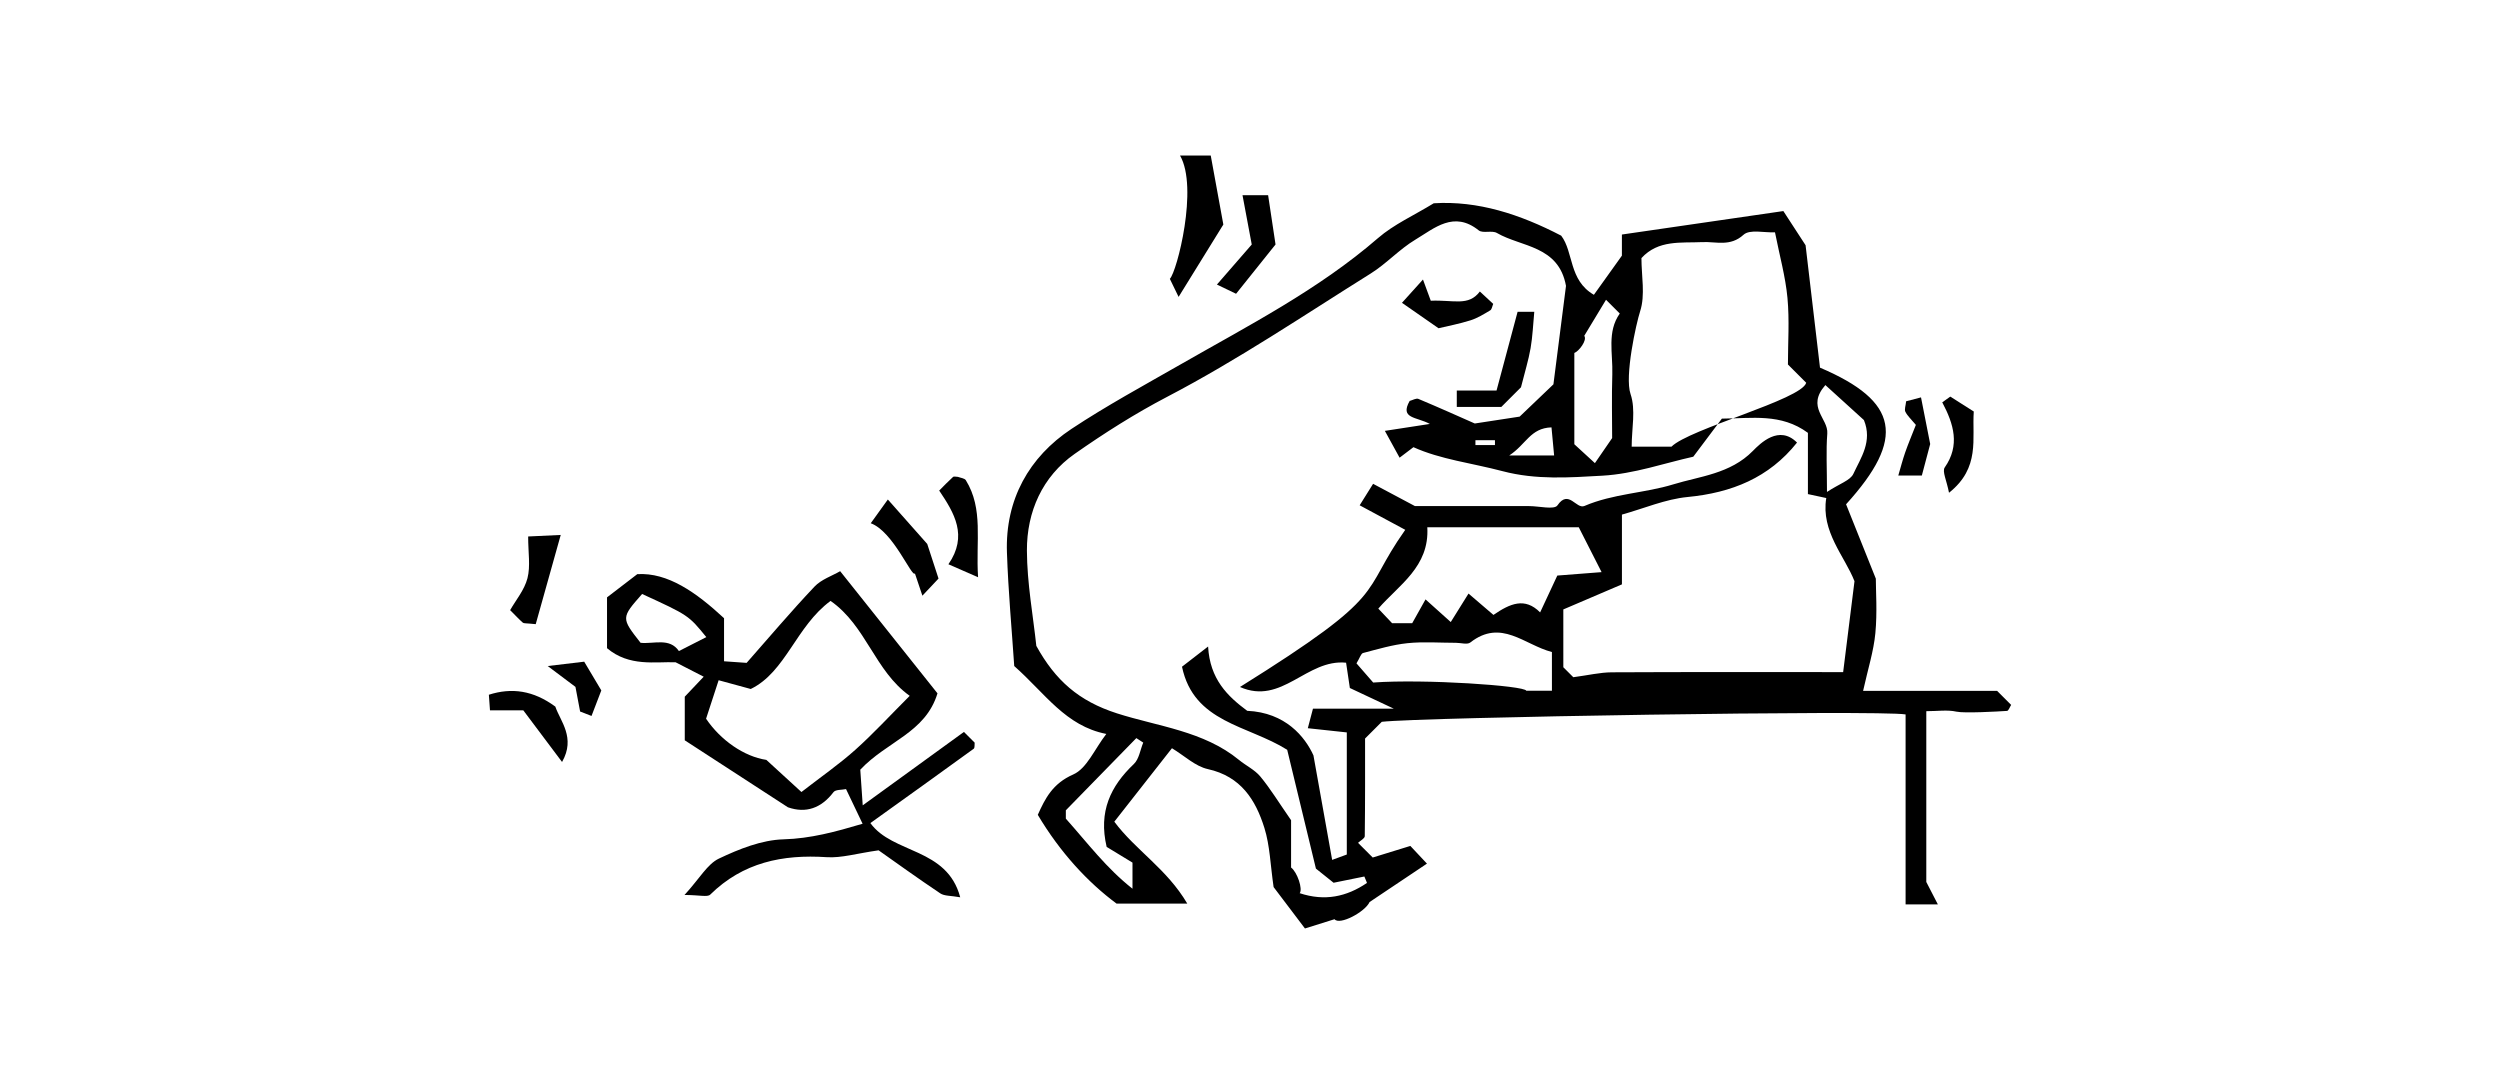 <?xml version="1.0" encoding="utf-8"?>
<!-- Generator: Adobe Illustrator 17.0.0, SVG Export Plug-In . SVG Version: 6.00 Build 0)  -->
<!DOCTYPE svg PUBLIC "-//W3C//DTD SVG 1.1//EN" "http://www.w3.org/Graphics/SVG/1.1/DTD/svg11.dtd">
<svg version="1.1" id="Layer_1" xmlns="http://www.w3.org/2000/svg" xmlns:xlink="http://www.w3.org/1999/xlink" x="0px" y="0px"
	 width="256px" height="111px" viewBox="0 0 256 111" enable-background="new 0 0 256 111" xml:space="preserve">
<g>
	<path d="M186.367,37.647c8.081,3.445,8.802,7.235,2.67,13.993c0.905,2.261,1.819,4.545,3.047,7.613
		c0,1.256,0.156,3.436-0.047,5.583c-0.175,1.85-0.759,3.662-1.256,5.911c4.931,0,9.511,0,13.725,0
		c0.705,0.705,1.059,1.059,1.435,1.435c-0.136,0.21-0.264,0.603-0.418,0.614c-0.99,0.07-4.403,0.253-5.179,0.078
		c-0.931-0.209-1.944-0.049-3.091-0.049c0,5.939,0,11.724,0,17.488c0.318,0.617,0.661,1.283,1.184,2.296c-1.317,0-2.211,0-3.304,0
		c0-6.508,0-12.96,0-19.452c-2.806-0.462-49.568,0.288-53.637,0.755c-0.419,0.419-0.891,0.89-1.713,1.713c0,3.1,0.014,6.55-0.031,10
		c-0.003,0.23-0.449,0.454-0.689,0.681c0.497,0.497,0.968,0.968,1.504,1.504c1.277-0.394,2.596-0.8,3.852-1.187
		c0.618,0.659,1.073,1.143,1.701,1.812c-1.904,1.275-3.81,2.55-5.873,3.931c-0.463,1.016-3.071,2.413-3.592,1.761
		c-0.791,0.248-1.759,0.551-3.028,0.949c-1.177-1.555-2.315-3.058-3.21-4.24c-0.332-2.271-0.378-4.239-0.94-6.046
		c-0.899-2.889-2.416-5.29-5.793-6.034c-1.288-0.284-2.4-1.368-3.677-2.138c-2.03,2.587-3.955,5.041-5.902,7.523
		c2.176,2.921,5.375,4.823,7.471,8.386c-2.536,0-4.607,0-7.245,0c-2.924-2.168-5.77-5.227-8.062-9.087
		c0.756-1.681,1.512-3.202,3.634-4.137c1.388-0.611,2.174-2.587,3.383-4.148c-4.18-0.819-6.25-4.14-9.43-6.952
		c-0.241-3.633-0.613-7.634-0.747-11.643c-0.181-5.41,2.268-9.764,6.606-12.638c3.596-2.383,7.444-4.469,11.208-6.625
		c6.916-3.962,14.072-7.625,20.18-12.913c1.633-1.414,3.696-2.331,5.711-3.569c4.515-0.281,8.824,1.12,13.051,3.317
		c1.285,1.678,0.758,4.555,3.348,6.055c0.864-1.208,1.625-2.271,2.868-4.009c0,0.154,0-0.845,0-2.163
		c5.445-0.791,10.934-1.589,16.533-2.403c0.848,1.303,1.62,2.49,2.276,3.499C185.383,29.285,185.854,33.288,186.367,37.647z
		 M144.892,51.824c3.693,0,7.693,0,11.693,0c1,0,2.576,0.395,2.896-0.072c1.154-1.682,1.917,0.424,2.769,0.058
		c2.935-1.262,6.191-1.314,9.106-2.214c2.672-0.824,5.821-1.063,8.136-3.42c0.763-0.776,2.68-2.703,4.524-0.856
		c-2.876,3.611-6.699,5.139-11.209,5.574c-2.263,0.218-4.456,1.17-6.721,1.801c0,2.564,0,4.688,0,7.144
		c-2.011,0.86-3.993,1.708-6.002,2.567c0,1.921,0,3.92,0.001,5.92c0.471,0.471,0.943,0.943,1.021,1.021
		c1.539-0.204,2.741-0.495,3.943-0.502c7.955-0.041,15.911-0.021,23.69-0.021c0.397-3.184,0.751-6.025,1.161-9.307
		c-0.992-2.549-3.451-5.079-2.89-8.518c-0.81-0.174-1.265-0.271-1.879-0.403c0-2.159,0-4.281,0-6.272
		c-2.752-2.023-5.712-1.479-8.81-1.456c-0.873,1.162-1.826,2.43-2.929,3.899c-2.885,0.638-6.067,1.762-9.302,1.943
		c-3.368,0.188-6.777,0.45-10.235-0.464c-3.111-0.823-6.36-1.204-9.118-2.455c-0.633,0.481-0.949,0.721-1.418,1.077
		c-0.535-0.974-0.961-1.75-1.508-2.747c1.656-0.255,2.911-0.448,4.606-0.709c-1.367-0.745-3.105-0.52-2.067-2.356
		c0.301-0.077,0.665-0.304,0.894-0.209c2.134,0.894,4.244,1.844,5.776,2.519c1.811-0.278,3.18-0.488,4.592-0.704
		c1.112-1.063,2.313-2.211,3.459-3.306c0.437-3.422,0.862-6.752,1.287-10.082c-0.751-4.143-4.583-3.965-7.073-5.417
		c-0.506-0.295-1.446,0.068-1.868-0.27c-2.543-2.037-4.522-0.221-6.48,0.951c-1.632,0.977-2.959,2.458-4.575,3.469
		c-6.872,4.3-13.621,8.855-20.79,12.598c-3.354,1.751-6.49,3.745-9.53,5.875c-3.298,2.311-4.902,5.911-4.886,9.898
		c0.013,3.351,0.64,6.699,0.964,9.76c1.951,3.537,4.347,5.653,8.254,6.908c4.191,1.346,8.882,1.8,12.502,4.773
		c0.713,0.585,1.606,1.003,2.18,1.694c1.015,1.223,1.849,2.598,3.151,4.475c0,1.068,0,2.855,0,4.846
		c0.632,0.468,1.222,2.219,0.88,2.627c2.562,0.85,4.797,0.372,6.883-1.044c0.023-0.015-0.085-0.223-0.26-0.663
		c-1.071,0.217-2.202,0.447-3.15,0.64c-0.828-0.663-1.73-1.385-1.81-1.45c-1.139-4.713-2.057-8.506-2.941-12.165
		c-4.045-2.54-9.568-2.76-10.772-8.508c0.722-0.559,1.458-1.128,2.673-2.068c0.181,3.33,1.973,5.081,4.006,6.584
		c3.921,0.175,5.919,2.669,6.781,4.562c0.791,4.417,1.339,7.482,1.916,10.704c0.83-0.304,1.264-0.463,1.5-0.55
		c0-4.291,0-8.411,0-12.504c-1.404-0.151-2.635-0.284-3.992-0.43c0.206-0.784,0.324-1.233,0.527-2.002c2.547,0,5.055,0,8.277,0
		c-2.006-0.943-3.261-1.534-4.499-2.116c-0.134-0.899-0.267-1.79-0.386-2.591c-4.064-0.399-6.557,4.389-10.867,2.489
		c15.634-9.762,12.15-9.355,16.926-16.095c-1.633-0.878-3.274-1.761-4.668-2.511c0.532-0.851,0.959-1.534,1.375-2.2
		C142.195,50.389,143.424,51.043,144.892,51.824z M171.157,45.741c1.832-1.834,13.33-4.827,13.799-6.545
		c-0.588-0.588-1.175-1.175-1.872-1.872c0-2.202,0.165-4.529-0.048-6.821c-0.202-2.171-0.802-4.306-1.277-6.712
		c-1.074,0.051-2.583-0.333-3.217,0.245c-1.373,1.252-2.813,0.69-4.207,0.755c-2.221,0.103-4.516-0.254-6.252,1.638
		c0,1.828,0.405,3.788-0.132,5.441c-0.409,1.259-1.607,6.666-0.983,8.481c0.55,1.6,0.115,3.538,0.115,5.39
		C168.385,45.741,169.362,45.741,171.157,45.741z M161.667,53.995c-5.238,0-10.335,0-15.511,0c0.236,4.046-2.918,5.904-5.018,8.326
		c0.536,0.567,0.991,1.047,1.416,1.497c0.716,0,1.378,0,2.054,0c0.407-0.727,0.815-1.456,1.366-2.44
		c1.11,0.997,1.89,1.697,2.583,2.319c0.65-1.042,1.228-1.968,1.819-2.917c0.957,0.82,1.779,1.524,2.553,2.187
		c1.706-1.171,3.217-1.833,4.78-0.258c0.596-1.278,1.18-2.53,1.759-3.773c1.529-0.118,3.05-0.236,4.534-0.351
		C163.165,56.941,162.468,55.57,161.667,53.995z M158.916,66.767c-2.825-0.73-5.193-3.446-8.357-0.975
		c-0.309,0.241-0.969,0.032-1.466,0.032c-1.657,0-3.328-0.132-4.968,0.038c-1.536,0.159-3.045,0.613-4.548,1.006
		c-0.216,0.057-0.331,0.5-0.674,1.059c0.534,0.613,1.137,1.305,1.711,1.964c5.237-0.382,15.573,0.323,15.678,0.842
		c0.894,0,1.675,0,2.625,0C158.916,69.569,158.916,68.445,158.916,66.767z M163.319,47.425c0.693-1.007,1.148-1.67,1.765-2.566
		c0-1.919-0.057-4.232,0.017-6.541c0.068-2.131-0.564-4.34,0.764-6.213c-0.504-0.504-0.854-0.854-1.408-1.408
		c-0.783,1.295-1.53,2.532-2.229,3.69c0.331,0.448-0.566,1.603-1.016,1.757c0,3.244,0,6.342,0,9.347
		C161.797,46.028,162.268,46.461,163.319,47.425z M109.142,83.827c2.318,2.607,4.149,5.065,6.825,7.178c0-1.227,0-2.012,0-2.674
		c-0.989-0.602-1.923-1.17-2.646-1.61c-0.851-3.619,0.398-6.218,2.788-8.488c0.533-0.506,0.651-1.45,0.959-2.193
		c-0.236-0.153-0.472-0.305-0.708-0.458c-2.327,2.383-4.655,4.767-7.218,7.392C109.142,83.141,109.142,83.791,109.142,83.827z
		 M186.918,39.431c-1.997,2.28,0.318,3.409,0.197,4.963c-0.137,1.766-0.032,3.55-0.032,5.98c1.305-0.858,2.389-1.177,2.702-1.854
		c0.768-1.656,1.972-3.32,1.081-5.505C189.673,41.933,188.372,40.751,186.918,39.431z M158.873,43.763
		c-2.168,0.067-2.594,1.744-4.322,2.874c1.992,0,3.202,0,4.591,0C159.039,45.543,158.958,44.669,158.873,43.763z M151.084,45.074
		c0,0.167,0,0.333,0,0.5c0.667,0,1.333,0,2,0c0-0.167,0-0.333,0-0.5C152.417,45.074,151.75,45.074,151.084,45.074z"/>
	<path d="M88.093,78.815c0.041,0.596,0.124,1.817,0.25,3.652c3.791-2.75,7.076-5.132,10.365-7.518
		c0.331,0.331,0.684,0.684,1.097,1.097c-0.025,0.181,0.031,0.533-0.1,0.628c-3.443,2.502-6.906,4.977-10.578,7.609
		c2.295,3.176,7.842,2.487,9.201,7.6c-0.967-0.176-1.62-0.118-2.044-0.402c-2.342-1.568-4.627-3.219-6.316-4.408
		c-2.235,0.316-3.794,0.802-5.314,0.702c-4.523-0.299-8.577,0.537-11.927,3.834c-0.284,0.28-1.083,0.037-2.633,0.037
		c1.576-1.725,2.342-3.164,3.524-3.726c2.069-0.982,4.38-1.909,6.614-1.972c2.783-0.078,5.302-0.767,8.098-1.596
		c-0.586-1.228-1.115-2.336-1.695-3.549c-0.429,0.093-1.072,0.036-1.281,0.31c-1.25,1.639-2.815,2.202-4.67,1.554
		c-3.588-2.33-7.155-4.646-10.563-6.859c0-1.728,0-3.048,0-4.467c0.601-0.634,1.268-1.338,1.939-2.046
		c-0.838-0.43-1.665-0.855-2.876-1.477c-2.074-0.081-4.738,0.487-7.024-1.443c0-1.537,0-3.179,0-5.205
		c0.653-0.501,1.567-1.202,3.099-2.377c3.118-0.189,6.025,1.862,8.884,4.511c0,1.357,0,2.807,0,4.411
		c0.792,0.056,1.424,0.101,2.312,0.163c2.245-2.546,4.525-5.242,6.946-7.805c0.701-0.742,1.806-1.103,2.632-1.584
		c3.538,4.441,6.786,8.518,9.966,12.51C94.763,75.047,90.843,75.89,88.093,78.815z M93.154,71.254
		c-3.584-2.554-4.439-7.166-8.104-9.721c-3.537,2.601-4.592,7.284-8.174,9.019c-1.264-0.345-2.284-0.623-3.288-0.897
		c-0.46,1.41-0.839,2.572-1.286,3.942c1.473,2.185,3.882,3.873,6.173,4.215c1.23,1.126,2.404,2.202,3.592,3.29
		c2.021-1.568,3.853-2.836,5.503-4.31C89.422,75.138,91.108,73.299,93.154,71.254z M72.327,65.241
		c-1.822-2.235-1.822-2.235-6.575-4.417c-2.156,2.449-2.156,2.449-0.157,5c1.385,0.136,2.968-0.549,3.926,0.845
		C70.365,66.24,71.185,65.822,72.327,65.241z"/>
	<path d="M120.835,15.927c1.385,0,2.169,0,3.145,0c0.461,2.525,0.91,4.985,1.29,7.064c-1.601,2.59-2.921,4.724-4.582,7.411
		c-0.497-1.026-0.773-1.594-0.896-1.847C120.522,27.825,122.73,19.205,120.835,15.927z"/>
	<path d="M129.855,19.987c0.233,1.549,0.437,2.906,0.759,5.047c-0.982,1.227-2.508,3.133-4.041,5.048
		c-0.74-0.356-1.138-0.547-1.961-0.943c1.171-1.346,2.197-2.526,3.566-4.101c-0.259-1.384-0.592-3.162-0.946-5.051
		C128.027,19.987,128.798,19.987,129.855,19.987z"/>
	<path d="M57.554,78.026c-1.304-1.738-2.508-3.342-3.969-5.289c-0.975,0-2.204,0-3.411,0c-0.048-0.664-0.071-0.985-0.114-1.597
		c2.343-0.748,4.551-0.443,6.806,1.216C57.363,73.839,58.974,75.534,57.554,78.026z"/>
	<path d="M96.174,50.234c0.468-0.468,0.924-0.949,1.414-1.392c0.091-0.082,0.319-0.012,0.502-0.012
		c0.265,0.106,0.683,0.137,0.813,0.347c1.823,2.952,1.003,6.194,1.253,9.934c-1.213-0.531-1.98-0.867-3.038-1.33
		C99.136,54.862,97.724,52.536,96.174,50.234z"/>
	<path d="M90.915,51.149c1.613,1.82,2.698,3.044,4.034,4.551c0.275,0.842,0.703,2.157,1.155,3.543
		c-0.415,0.442-0.858,0.913-1.651,1.756c-0.21-0.625-0.411-1.223-0.765-2.277c-0.319,0.44-2.221-4.303-4.523-5.142
		C89.696,52.841,90.155,52.204,90.915,51.149z"/>
	<path d="M54.858,63.914c-1.007-0.106-1.217-0.064-1.316-0.15c-0.375-0.326-0.713-0.694-1.305-1.285
		c0.573-1.009,1.465-2.064,1.775-3.269c0.319-1.238,0.071-2.622,0.071-4.275c0.941-0.044,1.841-0.087,3.335-0.157
		C56.485,58.109,55.671,61.014,54.858,63.914z"/>
	<path d="M199.708,40.612c0.778,0.493,1.556,0.987,2.406,1.526c-0.192,2.789,0.689,5.761-2.536,8.321
		c-0.235-1.25-0.719-2.19-0.436-2.594c1.579-2.261,0.927-4.437-0.255-6.664C199.161,41.004,199.434,40.808,199.708,40.612z"/>
	<path d="M196.185,43.509c-0.483-0.582-0.863-0.92-1.074-1.342c-0.121-0.243,0.034-0.623,0.077-1.075
		c0.408-0.107,0.855-0.224,1.524-0.4c0.309,1.572,0.602,3.056,0.94,4.777c-0.214,0.807-0.518,1.954-0.856,3.229
		c-0.74,0-1.522,0-2.411,0c0.232-0.786,0.436-1.587,0.706-2.366C195.392,45.463,195.753,44.615,196.185,43.509z"/>
	<path d="M59.403,72.859c-0.173-0.913-0.345-1.827-0.477-2.522c-0.784-0.589-1.434-1.077-2.843-2.136
		c1.836-0.219,2.715-0.323,3.739-0.445c0.757,1.272,1.467,2.464,1.752,2.942c-0.388,1.012-0.695,1.813-1.003,2.615
		C60.182,73.161,59.792,73.01,59.403,72.859z"/>
	<path d="M153.245,39.994c0.781-2.921,1.455-5.441,2.157-8.065c0.421,0,0.87,0,1.709,0c-0.122,1.277-0.167,2.513-0.377,3.72
		c-0.213,1.23-0.589,2.431-0.985,4.008c-0.506,0.506-1.326,1.326-2.01,2.01c-1.587,0-3.037,0-4.564,0c0-0.606,0-1.055,0-1.674
		C150.353,39.994,151.461,39.994,153.245,39.994z"/>
	<path d="M147.307,33.613c-1.365-0.95-2.426-1.687-3.745-2.605c0.784-0.869,1.296-1.437,2.15-2.385
		c0.356,0.966,0.693,1.882,0.799,2.171c2.341-0.103,3.862,0.603,5.026-0.944c0.451,0.418,0.894,0.828,1.368,1.267
		c-0.099,0.229-0.134,0.558-0.305,0.661c-0.648,0.389-1.311,0.8-2.024,1.025C149.42,33.168,148.22,33.393,147.307,33.613z"/>
</g>
</svg>

